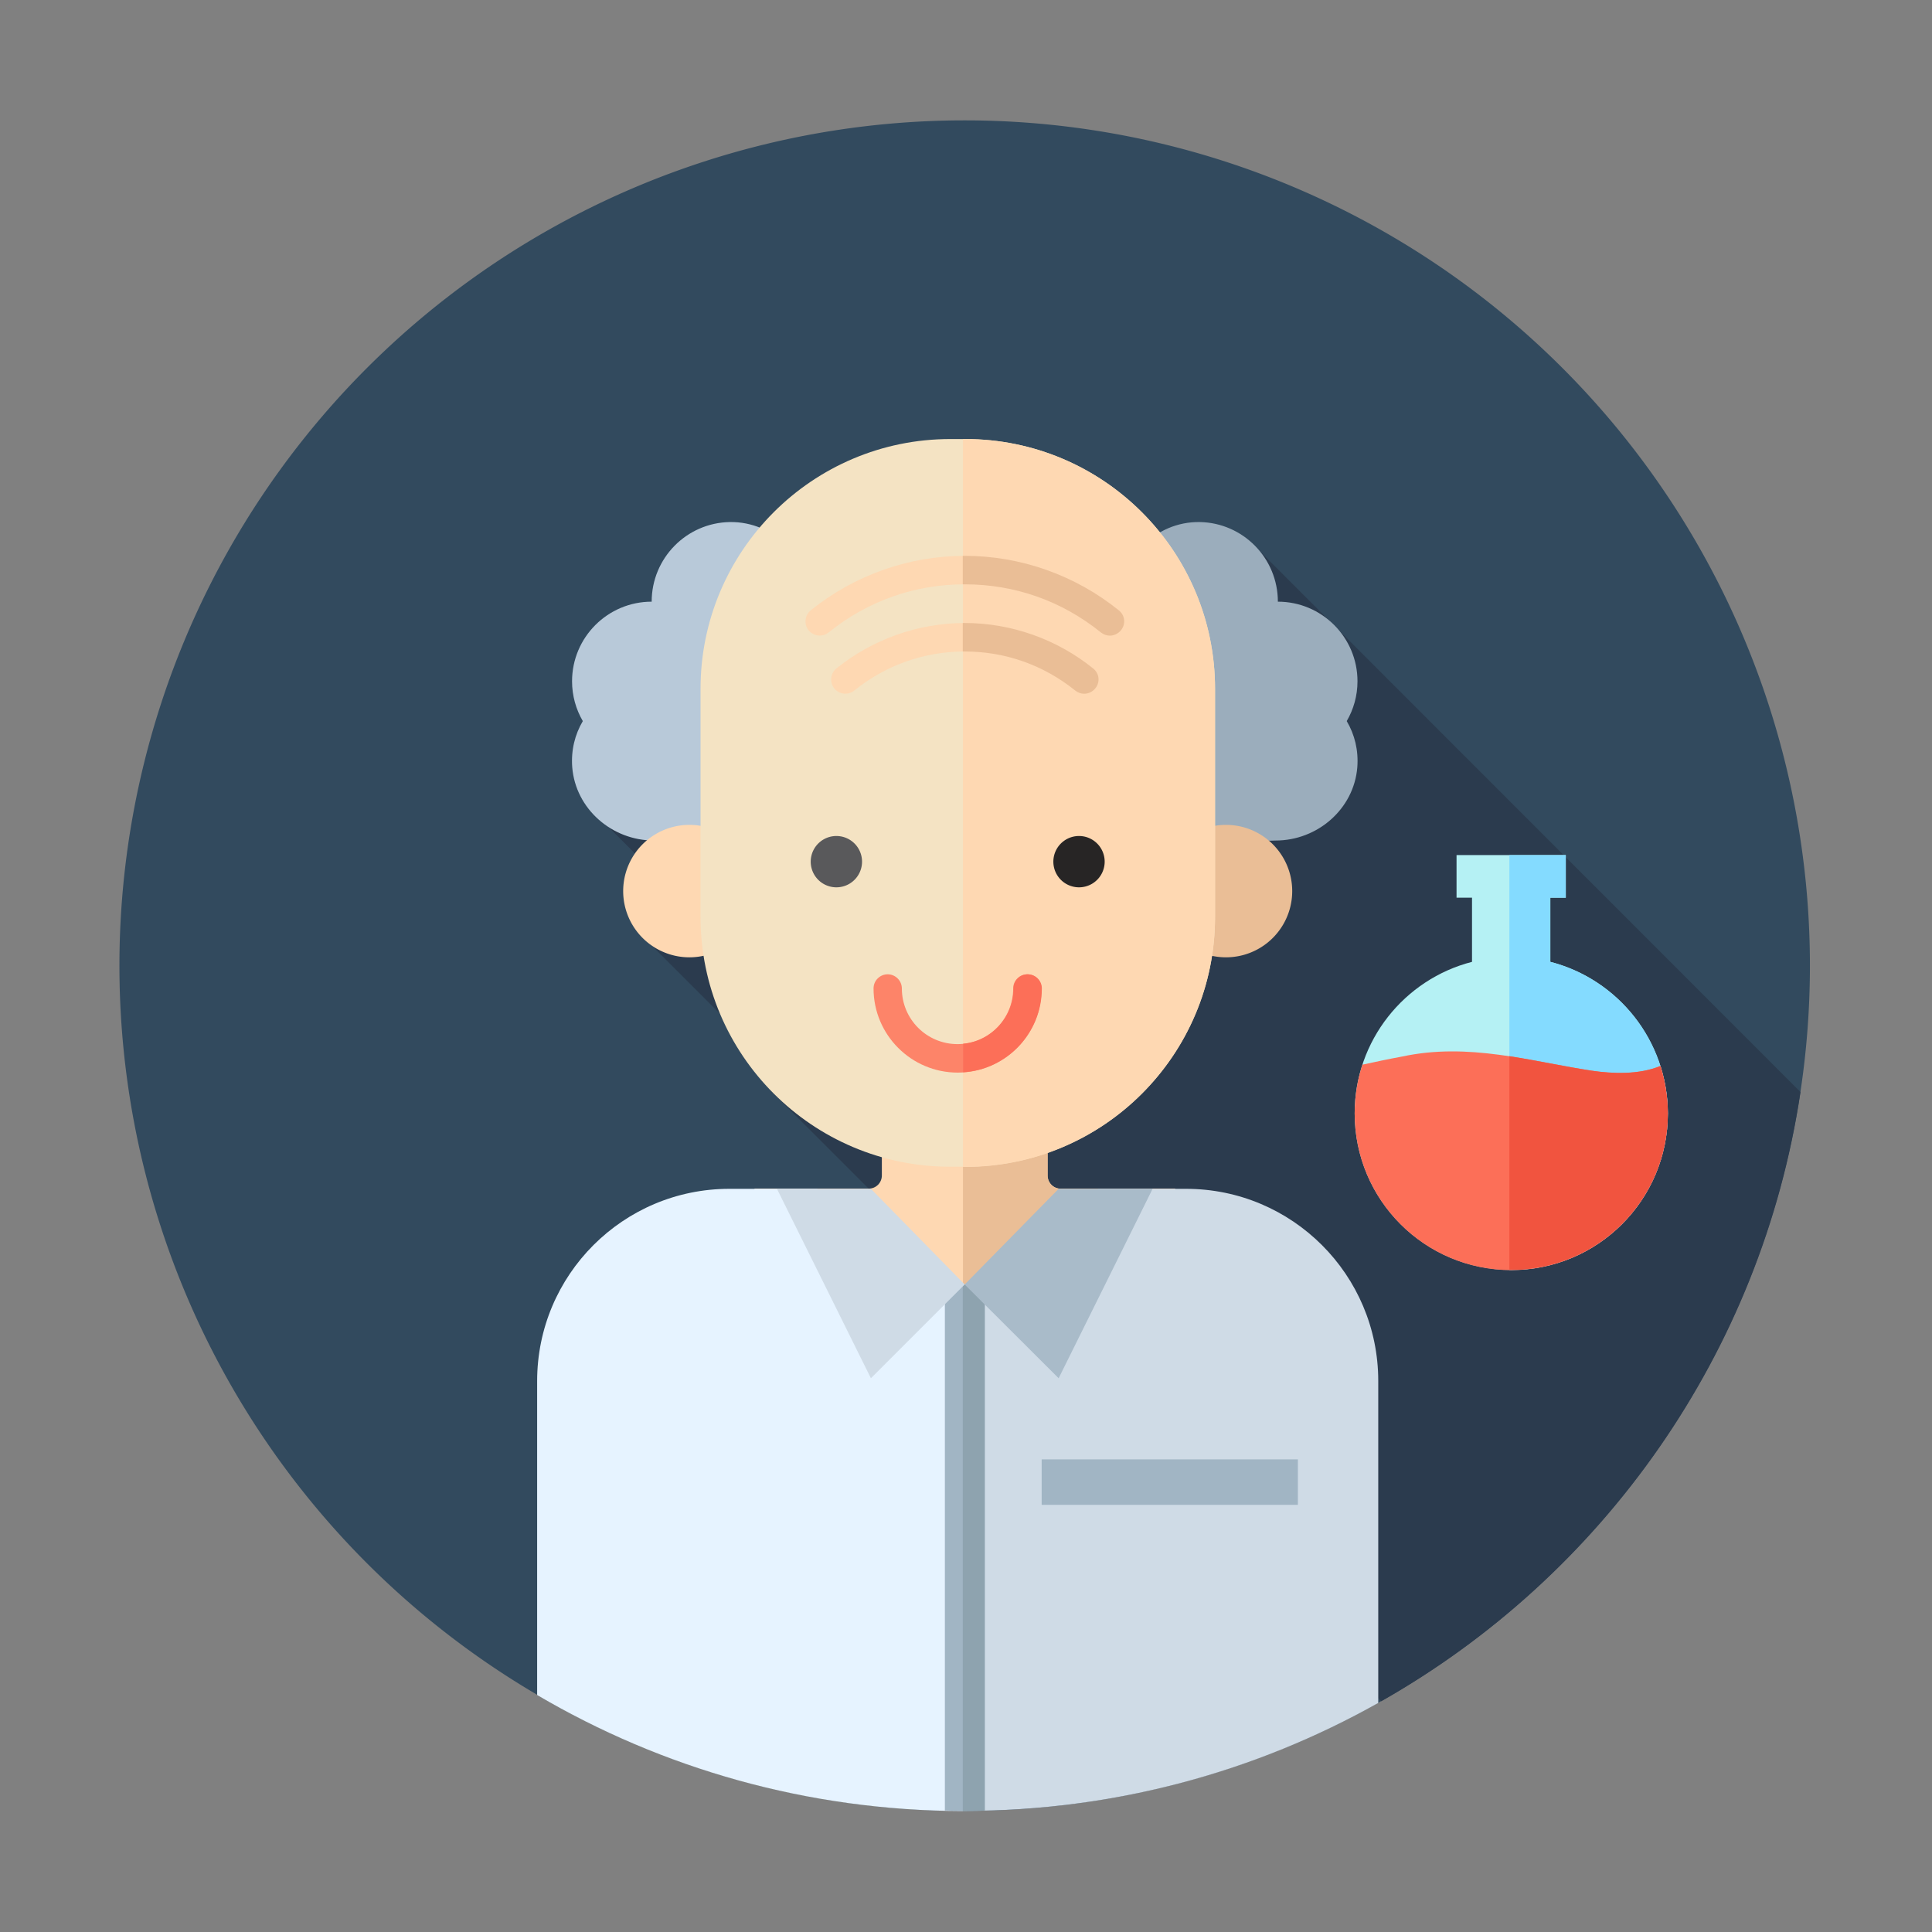 <?xml version="1.0" standalone="no"?><!DOCTYPE svg PUBLIC "-//W3C//DTD SVG 1.1//EN" "http://www.w3.org/Graphics/SVG/1.1/DTD/svg11.dtd"><svg t="1595153167380" class="icon" viewBox="0 0 1024 1024" version="1.1" xmlns="http://www.w3.org/2000/svg" p-id="2313" xmlns:xlink="http://www.w3.org/1999/xlink" width="200" height="200"><rect x="0" y="0" width="1024" height="1024" fill="#808080" stroke="none"/><defs><style type="text/css"></style></defs><path d="M511.3 511.8m-448 0a448 448 0 1 0 896 0 448 448 0 1 0-896 0Z" fill="#324A5E" p-id="2314"></path><path d="M732.1 901.7c117.2-66.5 201.5-184.3 222.2-322.9L661.2 285.6l-206.5 70-145 69.9 51.1 51.1-24.5 15.4 78.8 78.8-6.9 7 323.9 323.9z" fill="#2B3B4E" p-id="2315"></path><path d="M346.6 445.5c-22.2 0-41.5-16.7-43.3-38.8-0.7-9 1.4-17.4 5.6-24.5-3.6-6.2-5.7-13.4-5.7-21.1 0-23.3 18.9-42.2 42.2-42.2 0-23.1 18.5-41.8 41.4-42.2 23.7-0.4 43 19.7 43 43.3v45.8c0 44.1-35.7 79.8-79.8 79.8l-3.4-0.1z" fill="#B8C9D9" p-id="2316"></path><path d="M676.1 445.5c22.2 0 41.5-16.7 43.3-38.8 0.7-9-1.4-17.4-5.6-24.5 3.6-6.2 5.7-13.4 5.7-21.1 0-23.3-18.9-42.2-42.2-42.2 0-23.1-18.5-41.8-41.4-42.2-23.7-0.4-43 19.7-43 43.3v45.8c0 44.1 35.7 79.8 79.8 79.8l3.4-0.1z" fill="#9BADBC" p-id="2317"></path><path d="M555.2 623v-48.7h-87.8V623c0 3.9-3.1 7-7 7h-60.5v168h222.9V630h-60.5c-3.9 0.1-7.1-3.1-7.1-7z" fill="#FED8B2" p-id="2318"></path><path d="M622.8 630.1h-60.5c-3.9 0-7-3.1-7-7v-48.7h-44.9v223.7h112.5v-168h-0.1z" fill="#EABE96" p-id="2319"></path><path d="M365.4 472.3m-35.1 0a35.1 35.1 0 1 0 70.2 0 35.1 35.1 0 1 0-70.2 0Z" fill="#FED8B2" p-id="2320"></path><path d="M649.8 472.3m-35.1 0a35.1 35.1 0 1 0 70.2 0 35.1 35.1 0 1 0-70.2 0Z" fill="#EABE96" p-id="2321"></path><path d="M511.6 618.4h-7.9c-73.1 0-132.4-59.3-132.4-132.4V365.1c0-73.1 59.3-132.4 132.4-132.4h7.9c73.1 0 132.4 59.3 132.4 132.4V486c0 73.2-59.3 132.4-132.4 132.4z" fill="#F4E3C3" p-id="2322"></path><path d="M511.6 232.7h-1.2v385.8h1.2c73.1 0 132.4-59.3 132.4-132.4v-121c0-73.1-59.3-132.4-132.4-132.4z" fill="#FED8B2" p-id="2323"></path><path d="M507.6 568.5c-24.6 0-44.6-20-44.6-44.6 0-4.2 3.4-7.5 7.5-7.5s7.5 3.4 7.5 7.5c0 16.3 13.2 29.5 29.5 29.5s29.5-13.2 29.5-29.5c0-4.2 3.4-7.5 7.5-7.5 4.2 0 7.5 3.4 7.5 7.5 0.2 24.6-19.8 44.6-44.4 44.6z" fill="#FD8469" p-id="2324"></path><path d="M443.3 456.7m-13.6 0a13.6 13.6 0 1 0 27.2 0 13.6 13.6 0 1 0-27.2 0Z" fill="#59595B" p-id="2325"></path><path d="M571.9 456.7m-13.6 0a13.6 13.6 0 1 0 27.2 0 13.6 13.6 0 1 0-27.2 0Z" fill="#272525" p-id="2326"></path><path d="M507.6 683.8c-41 0-74.3-12.7-74.3-53.7h-46.7c-56.3 0-101.9 45.6-101.9 101.9v166.4c66.2 38.9 143.3 61.3 225.6 61.5v-276c-0.9-0.1-1.8-0.1-2.7-0.1z" fill="#E6F3FF" p-id="2327"></path><path d="M628.6 630.1h-46.7c0 40.1-31.8 53.1-71.6 53.7v276h1c79.6 0 154.4-20.8 219.2-57.2V731.9c0-56.2-45.6-101.8-101.9-101.8z" fill="#CFDBE6" p-id="2328"></path><path d="M500.8 680.5v279.1c3.5 0.1 7 0.2 10.6 0.2s7-0.1 10.6-0.2V680.5c-3.5 0.2-7 0.2-10.6 0.2s-7.2 0-10.6-0.2z" fill="#A1B5C4" p-id="2329"></path><path d="M511.3 680.8h-1v279.1h1c3.5 0 7-0.1 10.6-0.2V680.5c-3.4 0.2-7 0.3-10.6 0.3z" fill="#8EA3AF" p-id="2330"></path><path d="M461.6 630.1l49.7 50.7-49.7 49.7-49.8-100.4z" fill="#CFDBE6" p-id="2331"></path><path d="M561.1 630.1l-49.8 50.7 49.8 49.7 49.8-100.4z" fill="#A9BBC9" p-id="2332"></path><path d="M574.7 367.7c-1.7 0-3.3-0.5-4.7-1.7-16.8-13.6-37-20.7-58.6-20.7s-41.8 7.2-58.6 20.7c-3.2 2.6-8 2.1-10.6-1.1s-2.1-8 1.1-10.6c19.2-15.5 43.4-24.1 68.1-24.1 24.7 0 48.9 8.6 68.1 24.1 3.2 2.6 3.7 7.4 1.1 10.6-1.5 1.8-3.7 2.8-5.9 2.8z" fill="#FED8B2" p-id="2333"></path><path d="M588.3 336.9c-1.7 0-3.3-0.5-4.7-1.7-20.6-16.7-45.6-25.5-72.2-25.5s-51.5 8.8-72.2 25.5c-3.2 2.6-8 2.1-10.6-1.1s-2.1-8 1.1-10.6c23-18.6 52-28.9 81.7-28.9 29.6 0 58.6 10.3 81.7 28.9 3.2 2.6 3.7 7.4 1.1 10.6-1.6 1.8-3.7 2.8-5.9 2.8z" fill="#FED8B2" p-id="2334"></path><path d="M552.2 523.9c0-4.2-3.4-7.5-7.5-7.5-4.2 0-7.5 3.4-7.5 7.5 0 15.3-11.8 28-26.7 29.3v15.1c23.1-1.4 41.7-20.7 41.7-44.4z" fill="#FC6F58" p-id="2335"></path><path d="M579.4 354.3c-19.2-15.5-43.4-24.1-68.1-24.1h-1v15.1h1c21.6 0 41.8 7.2 58.6 20.7 1.4 1.1 3.1 1.7 4.7 1.7 2.2 0 4.4-1 5.9-2.8 2.7-3.3 2.2-8-1.1-10.6zM593 323.5c-23-18.6-52-28.9-81.7-28.9h-1v15.1h1c26.6 0 51.5 8.8 72.2 25.5 1.4 1.1 3.1 1.7 4.7 1.7 2.2 0 4.4-1 5.9-2.8 2.7-3.3 2.2-8-1.1-10.6z" fill="#EABE96" p-id="2336"></path><path d="M552.1 773.5h135.8v24.1H552.1z" fill="#A1B5C4" p-id="2337"></path><path d="M821.7 509.8v-34h8.2v-22.6H772v22.6h8.2v34c-35.8 9.2-62.2 41.7-62.2 80.3 0 45.8 37.1 83 83 83 45.8 0 83-37.1 83-83-0.1-38.6-26.5-71.1-62.3-80.3z" fill="#B5F1F4" p-id="2338"></path><path d="M821.7 509.8v-34h8.2v-22.6H800v219.9h1c45.8 0 83-37.1 83-83-0.1-38.6-26.5-71.1-62.3-80.3z" fill="#84DBFF" p-id="2339"></path><path d="M843.7 567.5c-32.7-5-65.4-15.1-100.6-7.5-7.1 1.3-14.1 2.8-21 4.3-2.7 8.2-4.1 16.9-4.1 25.9 0 45.8 37.1 83 83 83 45.8 0 83-37.1 83-83 0-8.8-1.4-17.2-3.9-25.2-11.5 4.7-25.4 4.1-36.4 2.5z" fill="#FC6F58" p-id="2340"></path><path d="M880 565c-11.4 4.7-25.3 4.1-36.3 2.5-14.5-2.2-29-5.4-43.7-7.7V673h1c45.8 0 83-37.1 83-83-0.1-8.6-1.5-17.1-4-25z" fill="#F1543F" p-id="2341"></path></svg>